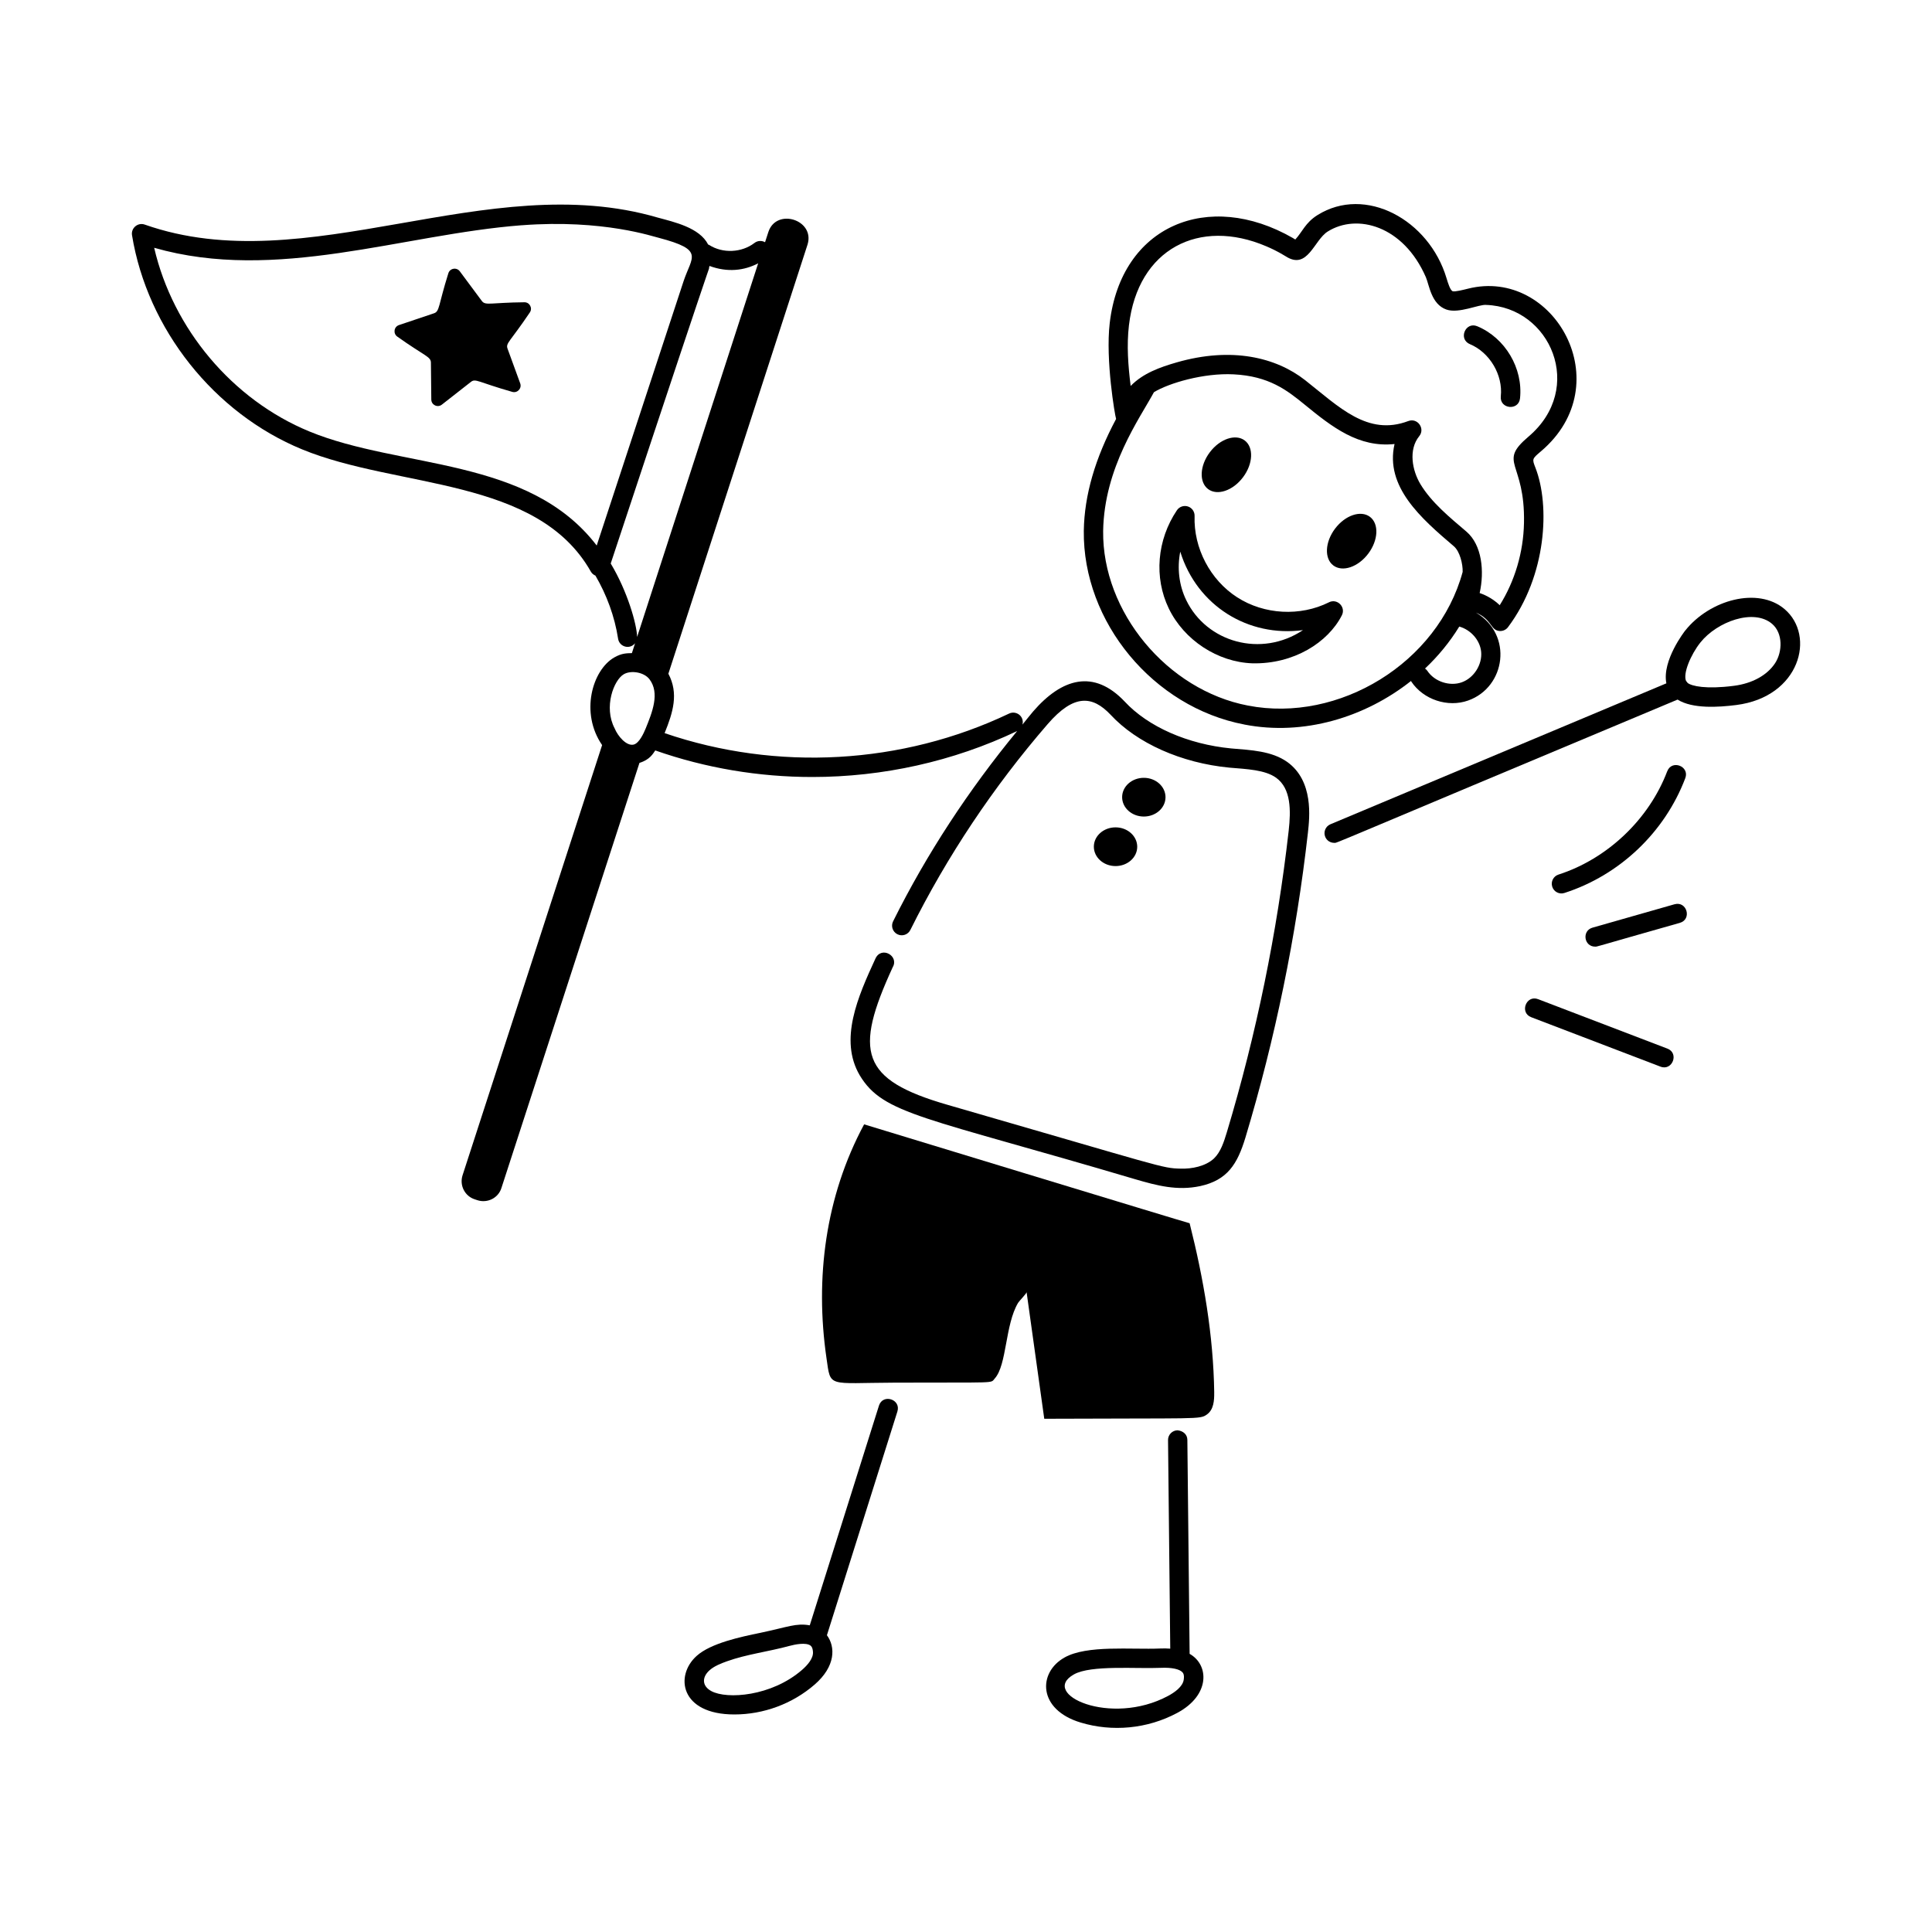 <svg id="Layer_1" enable-background="new 0 0 75 75" viewBox="0 0 75 75" xmlns="http://www.w3.org/2000/svg"><g id="Holding_Flag" fill="rgb(0,0,0)"><path d="m45.245 30.951c.002-.415-.373-.754-.838-.756-.465-.002-.844.332-.846.747-.002.415.373.754.838.756.465.002.844-.332.846-.747z"/><path d="m42.463 32.865c-.002.415.373.754.838.756.465.002.844-.332.846-.747s-.373-.754-.838-.756c-.465-.002-.844.332-.846.747z"/><path d="m48.307 28.127c2.306.448 4.686-.28 6.47-1.693.005.009.005.018.011.027.467.7 1.417 1.015 2.208.732 1.453-.518 1.752-2.553.299-3.413.638.276.557.694.925.716.007 0.0.015 0.0.021 0.0.118 0 .229-.055.3-.15 1.504-2.003 1.634-4.727 1.065-6.187-.134-.344-.134-.344.217-.642 3.077-2.613.496-7.148-2.834-6.311-.188.047-.501.126-.594.101-.099-.035-.188-.331-.241-.507-.677-2.268-3.149-3.617-5.012-2.449-.47.295-.586.652-.859.947l-.101-.062c-3.273-1.879-6.66-.485-7.103 3.307-.168 1.438.205 3.602.248 3.72-.815 1.528-1.232 2.958-1.254 4.341-.042 3.545 2.697 6.849 6.234 7.522zm.142-.736c-3.14-.598-5.663-3.638-5.625-6.776.04-2.472 1.422-4.373 1.972-5.39.579-.353 1.929-.753 3.093-.693 1.369.069 2.066.61 2.76 1.177 1.07.876 2.097 1.676 3.487 1.528-.379 1.654 1.022 2.88 2.302 3.969.233.199.351.686.342.995-.959 3.536-4.806 5.873-8.331 5.19zm8.296-.904c-.469.167-1.056-.026-1.333-.442-.025-.038-.058-.067-.093-.092.511-.482.959-1.026 1.33-1.63.44.123.805.523.849.979.048.497-.283 1.018-.753 1.185zm-12.92-13.856c.349-2.983 2.738-4.177 5.329-3.071.453.193.661.337.762.393.85.544 1.092-.631 1.626-.965 1.135-.713 2.937-.23 3.809 1.77.133.305.206 1.05.797 1.258.484.17 1.264-.207 1.545-.179 2.501.086 3.854 3.235 1.646 5.11-1.221 1.037-.129.945-.178 3.354-.023 1.14-.355 2.256-.942 3.193-.221-.211-.489-.374-.779-.472.188-.837.096-1.864-.515-2.386-.652-.555-1.354-1.129-1.783-1.839 0-0 0-0 0-0-.321-.531-.474-1.341-.048-1.864.24-.295-.066-.723-.423-.588-1.581.598-2.69-.55-4.004-1.585-1.135-.891-2.859-1.305-4.991-.691-.657.19-1.305.422-1.784.914-.098-.784-.158-1.577-.067-2.352z"/><path d="m47.136 54.06c-.031-2.21-.412-4.422-.955-6.574-.045-0-12.636-3.839-12.636-3.839-1.505 2.799-1.912 5.973-1.461 9.075.169 1.165.015.962 2.652.952 4.068-.015 3.7.039 3.881-.162.473-.528.397-2.08.904-2.935.04-.068.338-.37.331-.417.229 1.639.457 3.277.686 4.916 6.017-.028 6.029.034 6.311-.164.266-.186.29-.543.286-.852z"/><path d="m51.827 20.522c-.393.521-.423 1.161-.067 1.429.356.268.963.063 1.355-.458.393-.521.422-1.161.067-1.429-.356-.268-.963-.063-1.355.458z"/><path d="m48.253 18.528c.393-.521.422-1.161.067-1.429-.356-.268-.963-.063-1.355.458-.393.521-.423 1.161-.067 1.429.356.268.963.063 1.355-.458z"/><path d="m51.589 23.382c-1.115.556-2.513.48-3.56-.193-1.048-.673-1.698-1.913-1.655-3.158.005-.167-.1-.318-.259-.37-.159-.051-.333.008-.427.147-.775 1.151-.896 2.612-.316 3.812.593 1.229 1.898 2.085 3.248 2.13 1.607.036 2.936-.812 3.471-1.864.163-.321-.179-.666-.502-.505zm-5.541-.087c-.282-.583-.355-1.243-.231-1.88.654 2.11 2.647 3.329 4.765 3.046-1.62 1.079-3.741.478-4.534-1.166z"/><path d="m5.125 9.131c.595 3.646 3.187 6.91 6.604 8.314 3.721 1.53 9.129 1.062 11.212 4.752.04.07.103.117.174.149.439.752.747 1.589.879 2.448.049.32.453.434.66.176l-.124.384c-.183.007-.385-.006-.69.171-.845.489-1.329 2.147-.466 3.399l-5.416 16.696c-.13.4.09.82.48.94l.09.03c.39.13.82-.08.94-.48l5.356-16.495c.41-.125.53-.366.613-.483 1.964.688 4.029 1.031 6.093 1.031 2.735 0 5.467-.599 7.956-1.784-1.88 2.285-3.508 4.759-4.816 7.387-.093.185-.017.41.168.502.186.093.411.017.502-.168 1.425-2.861 3.218-5.55 5.331-7.991 1.024-1.185 1.743-1.099 2.438-.367 1.026 1.109 2.75 1.878 4.611 2.057.692.059 1.382.084 1.816.391.588.422.578 1.275.491 2.054-.448 3.961-1.256 7.901-2.401 11.71-.115.375-.235.764-.503 1.021-.329.301-.854.406-1.294.391-.726-.014-.668-.059-9.049-2.478-3.384-.977-3.633-2.061-2.124-5.343.256-.441-.448-.834-.674-.328l-0-0c-.678 1.472-1.421 3.147-.605 4.53.917 1.522 2.479 1.596 10.679 4.027.867.254 1.645.458 2.531.271 1.071-.233 1.449-.867 1.757-1.873 1.16-3.853 1.977-7.838 2.429-11.844.067-.602.225-2.012-.801-2.748-.608-.43-1.412-.461-2.178-.526-1.684-.162-3.229-.842-4.137-1.823-1.197-1.261-2.433-.905-3.552.389-.143.165-.273.341-.413.508.08-.324-.248-.558-.52-.427-4.156 1.981-9.018 2.249-13.372.759.327-.805.553-1.539.146-2.306l5.403-16.662c.295-.959-1.206-1.433-1.52-.49l-.13.401c-.127-.072-.29-.066-.413.03-.495.379-1.234.413-1.758.075-.012-.008-.026-.009-.038-.015-.332-.656-1.317-.873-1.962-1.048-6.623-1.934-13.602 2.49-19.908.274-.264-.096-.541.131-.495.414zm19.472 19.774c-.279.065-.613-.326-.737-.631-.433-.824-.034-1.875.357-2.101.276-.16.779-.084.994.193.414.543.106 1.291-.148 1.919-.07.168-.245.566-.465.62zm4.835-18.683-4.699 14.505c-.011-.489-.377-1.777-1.025-2.852 4.953-14.97 3.642-10.828 3.834-11.551.699.258 1.344.183 1.89-.102zm-9.179-1.477c3.179-.243 5.147.455 5.328.489 1.781.471 1.275.721.956 1.679l-3.373 10.264c-2.645-3.453-7.605-2.968-11.15-4.426-2.99-1.229-5.301-3.986-6.029-7.132 4.738 1.357 9.635-.52 14.268-.875z"/><path d="m16.728 14.078.015 1.433c.002.21.244.327.41.197l1.128-.883c.183-.143.276.009 1.599.386.2.063.386-.131.314-.329l-.491-1.346c-.08-.219.093-.26.862-1.402.122-.171-.006-.408-.216-.4-1.308.013-1.503.139-1.645-.051l-.854-1.15c-.125-.169-.39-.121-.447.081-.392 1.248-.332 1.473-.557 1.548l-1.358.457c-.199.067-.235.333-.061.451 1.066.758 1.298.771 1.301 1.008z"/><path d="m41.326 64.344c-1.036.576-1.051 2.025.632 2.527 1.211.365 2.582.249 3.749-.38 1.28-.688 1.232-1.863.474-2.289l-.088-8.307c-.001-.208-.161-.347-.379-.371-.207.002-.373.172-.371.379l.086 8.098c-.125-.009-.253-.014-.394-.006-1.137.047-2.832-.143-3.709.348zm4.578.576c.02.022.08.09.047.293-.044.268-.35.484-.6.619-2.243 1.209-5.017-.075-3.66-.833.664-.371 2.411-.211 3.377-.254.413-.019.723.047.836.175z"/><path d="m29.499 63.389c-.731.153-1.898.393-2.454.892-.855.764-.646 2.274 1.463 2.274 1.136 0 2.256-.414 3.117-1.161.815-.707.812-1.461.476-1.915l2.736-8.686c.148-.472-.565-.702-.716-.226l-2.686 8.528c-.538-.094-.832.063-1.935.295zm1.634 1.438c-1.183 1.027-2.915 1.15-3.52.821-.371-.201-.364-.545-.068-.809.182-.163.444-.265.676-.348h0c.774-.276 1.6-.372 2.43-.598.213-.058.633-.141.809-.014.022.016.088.063.1.254.015.254-.224.518-.427.694z"/><path d="m65.422 24.475c-.015.019-.911 1.162-.734 2.052l-13.041 5.471c-.191.08-.281.3-.201.491.06.144.199.23.346.23.144 0-.676.303 13.331-5.561.58.365 1.588.298 2.275.211 2.477-.313 3.096-2.688 1.878-3.724-1.032-.876-2.904-.362-3.854.831zm3.488 1.268c-.307.47-.892.792-1.606.881-1.073.138-1.631.013-1.791-.113-.018-.027-.036-.053-.059-.074-.131-.281.179-1.023.554-1.494.649-.814 2.069-1.332 2.782-.727.429.365.408 1.084.12 1.527z"/><path d="m57.058 13.358c.773.323 1.291 1.195 1.203 2.028-.051.492.693.573.746.078.123-1.169-.575-2.346-1.66-2.799-.458-.192-.747.501-.289.692z"/><path d="m64.721 29.941c-.706 1.864-2.324 3.4-4.221 4.01-.197.063-.306.274-.242.472.063.197.274.306.472.242 2.142-.688 3.896-2.354 4.693-4.458.175-.464-.526-.73-.701-.266z"/><path d="m65.006 35.103-3.187.909c-.417.12-.33.736.103.736.101 0-.126.045 3.29-.923.477-.137.273-.855-.205-.722z"/><path d="m59.442 39.488 5.018 1.919c.46.179.733-.523.268-.7l-5.018-1.919c-.461-.178-.732.523-.268.7z"/></g></svg>